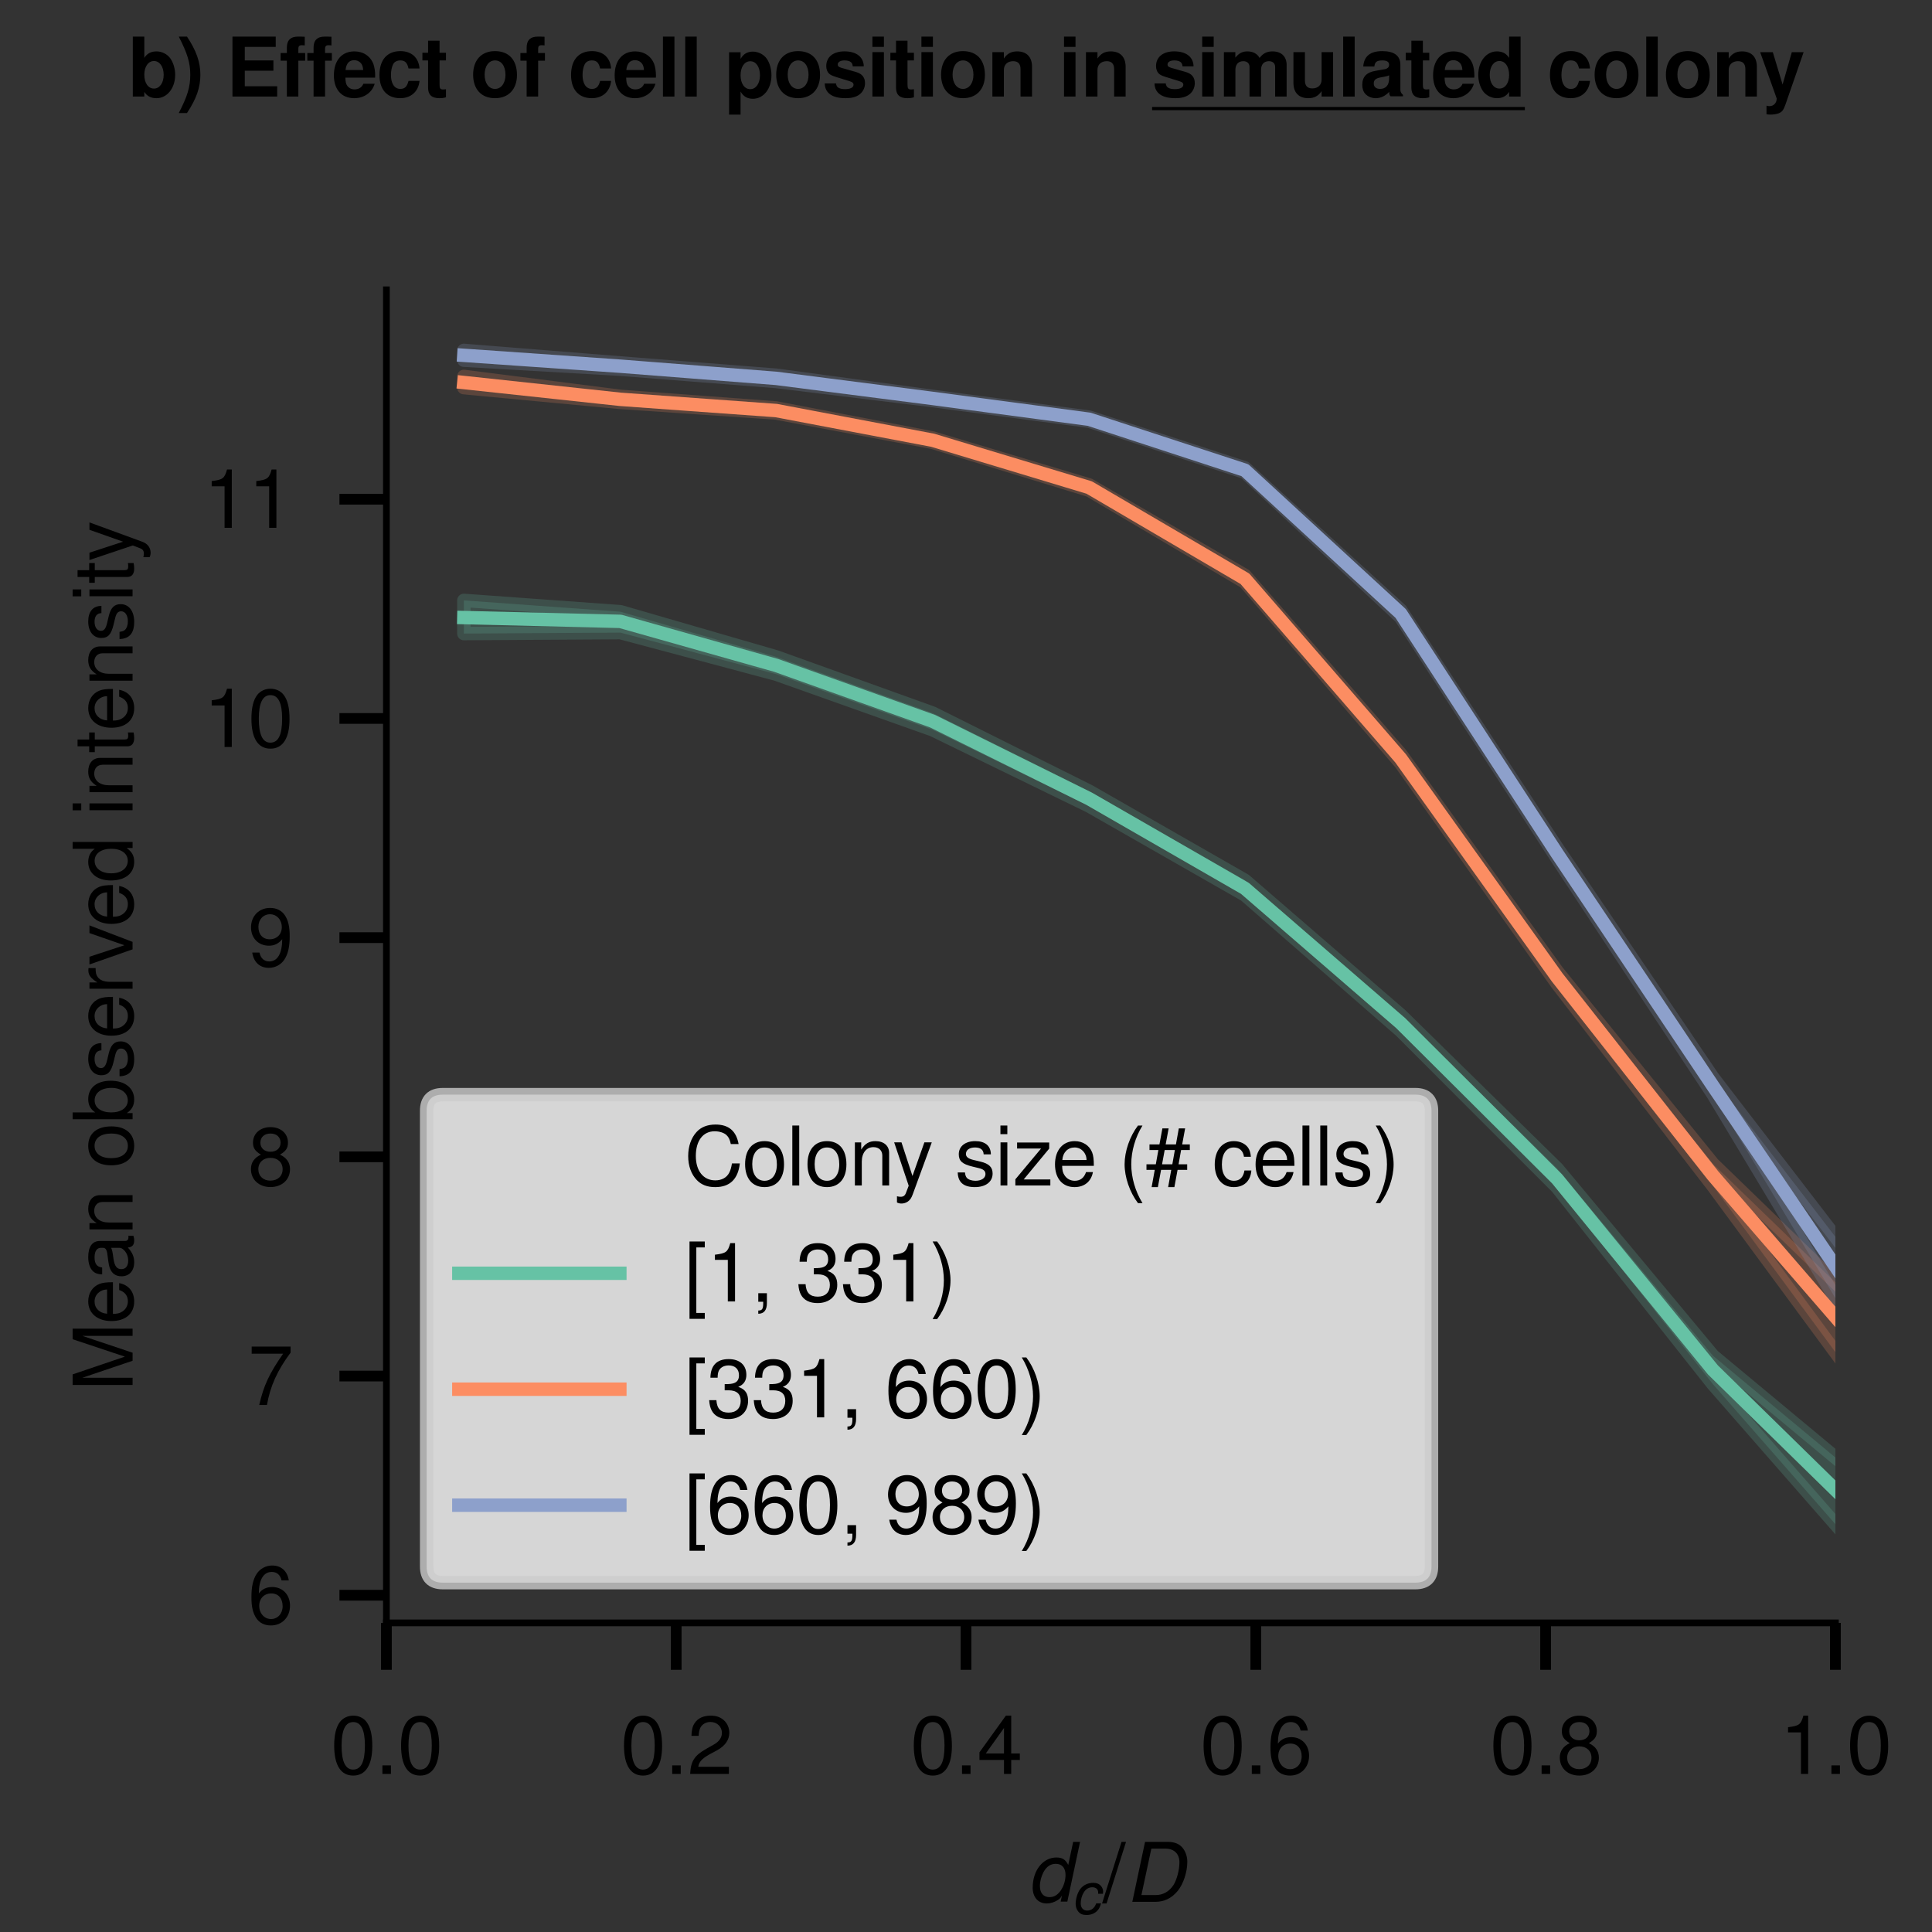 <?xml version="1.0" encoding="utf-8" standalone="no"?>
<!DOCTYPE svg PUBLIC "-//W3C//DTD SVG 1.1//EN"
  "http://www.w3.org/Graphics/SVG/1.1/DTD/svg11.dtd">
<svg xmlns:xlink="http://www.w3.org/1999/xlink" width="144pt" height="144pt" viewBox="0 0 144 144" xmlns="http://www.w3.org/2000/svg" version="1.1">
 <rect x="0" y="0" width="144" height="144" fill="#333333" stroke="none"/>
 <defs>
  <style type="text/css">*{stroke-linejoin: round; stroke-linecap: butt}</style>
 </defs>
 <g id="figure_1">
  <g id="patch_1">
   <path d="M 0 144 
L 144 144 
L 144 0 
L 0 0 
L 0 144 
z
" style="fill: none"/>
  </g>
  <g id="axes_1">
   <g id="patch_2">
    <path d="M 28.8 120.96 
L 136.8 120.96 
L 136.8 21.6 
L 28.8 21.6 
L 28.8 120.96 
z
" style="fill: none"/>
   </g>
   <g id="PolyCollection_1">
    <defs>
     <path id="m09f002fb37" d="M 34.574 -99.25 
L 34.574 -96.777 
L 46.242 -96.849 
L 57.852 -93.75 
L 69.516 -89.603 
L 81.18 -83.922 
L 92.79 -77.291 
L 104.4 -67.17 
L 116.064 -55.499 
L 127.674 -40.829 
L 139.284 -27.556 
L 139.284 -33.302 
L 139.284 -33.302 
L 127.674 -42.953 
L 116.064 -56.901 
L 104.4 -68.348 
L 92.79 -78.383 
L 81.18 -85.027 
L 69.516 -90.851 
L 57.852 -95.043 
L 46.242 -98.407 
L 34.574 -99.25 
z
" style="stroke: #66c2a5; stroke-opacity: 0.2"/>
    </defs>
    <g clip-path="url(#p2322bb1994)">
     <use xlink:href="#m09f002fb37" x="0" y="144" style="fill: #66c2a5; fill-opacity: 0.2; stroke: #66c2a5; stroke-opacity: 0.2"/>
    </g>
   </g>
   <g id="PolyCollection_2">
    <defs>
     <path id="m2c01f4ecf5" d="M 34.574 -115.946 
L 34.574 -115.107 
L 46.242 -114.006 
L 57.852 -113.215 
L 69.516 -111.028 
L 81.18 -107.46 
L 92.79 -100.609 
L 104.4 -87.113 
L 116.064 -70.669 
L 127.674 -55.606 
L 139.284 -39.845 
L 139.284 -46.012 
L 139.284 -46.012 
L 127.674 -57.253 
L 116.064 -71.598 
L 104.4 -87.796 
L 92.79 -101.114 
L 81.18 -107.857 
L 69.516 -111.355 
L 57.852 -113.594 
L 46.242 -114.459 
L 34.574 -115.946 
z
" style="stroke: #fc8d62; stroke-opacity: 0.2"/>
    </defs>
    <g clip-path="url(#p2322bb1994)">
     <use xlink:href="#m2c01f4ecf5" x="0" y="144" style="fill: #fc8d62; fill-opacity: 0.2; stroke: #fc8d62; stroke-opacity: 0.2"/>
    </g>
   </g>
   <g id="PolyCollection_3">
    <defs>
     <path id="mb27e54602a" d="M 34.574 -117.884 
L 34.574 -117.153 
L 46.242 -116.479 
L 57.852 -115.566 
L 69.516 -114.143 
L 81.18 -112.604 
L 92.79 -108.794 
L 104.4 -97.989 
L 116.064 -80.01 
L 127.674 -62.447 
L 139.284 -43.104 
L 139.284 -48.581 
L 139.284 -48.581 
L 127.674 -63.681 
L 116.064 -80.795 
L 104.4 -98.532 
L 92.79 -109.126 
L 81.18 -112.91 
L 69.516 -114.456 
L 57.852 -116.036 
L 46.242 -116.949 
L 34.574 -117.884 
z
" style="stroke: #8da0cb; stroke-opacity: 0.2"/>
    </defs>
    <g clip-path="url(#p2322bb1994)">
     <use xlink:href="#mb27e54602a" x="0" y="144" style="fill: #8da0cb; fill-opacity: 0.2; stroke: #8da0cb; stroke-opacity: 0.2"/>
    </g>
   </g>
   <g id="matplotlib.axis_1">
    <g id="xtick_1">
     <g id="line2d_1">
      <defs>
       <path id="m8f980eb44e" d="M 0 0 
L 0 3.5 
" style="stroke: #000000; stroke-width: 0.8"/>
      </defs>
      <g>
       <use xlink:href="#m8f980eb44e" x="28.8" y="120.96" style="stroke: #000000; stroke-width: 0.8"/>
      </g>
     </g>
     <g id="text_1">
      <!-- $\mathdefault{0.0}$ -->
      <g transform="translate(24.646 132.219) scale(0.06 -0.06)">
       <defs>
        <path id="NimbusSanL-Regu-30" d="M 1760 4544 
C 1338 4544 954 4360 717 4046 
C 422 3651 275 3044 275 2208 
C 275 683 787 -128 1760 -128 
C 2720 -128 3245 683 3245 2170 
C 3245 3050 3104 3638 2803 4046 
C 2566 4366 2189 4544 1760 4544 
z
M 1760 4044 
C 2368 4044 2669 3432 2669 2221 
C 2669 939 2374 340 1747 340 
C 1152 340 851 965 851 2202 
C 851 3438 1152 4044 1760 4044 
z
" transform="scale(0.016)"/>
        <path id="NimbusSanL-Regu-2e" d="M 1222 667 
L 557 667 
L 557 0 
L 1222 0 
L 1222 667 
z
" transform="scale(0.016)"/>
       </defs>
       <use xlink:href="#NimbusSanL-Regu-30" transform="scale(0.996)"/>
       <use xlink:href="#NimbusSanL-Regu-2e" transform="translate(55.392 0) scale(0.996)"/>
       <use xlink:href="#NimbusSanL-Regu-30" transform="translate(83.087 0) scale(0.996)"/>
      </g>
     </g>
    </g>
    <g id="xtick_2">
     <g id="line2d_2">
      <g>
       <use xlink:href="#m8f980eb44e" x="50.4" y="120.96" style="stroke: #000000; stroke-width: 0.8"/>
      </g>
     </g>
     <g id="text_2">
      <!-- $\mathdefault{0.2}$ -->
      <g transform="translate(46.246 132.219) scale(0.06 -0.06)">
       <defs>
        <path id="NimbusSanL-Regu-32" d="M 3238 558 
L 851 558 
C 909 930 1114 1167 1670 1494 
L 2310 1840 
C 2944 2186 3270 2653 3270 3211 
C 3270 3589 3117 3942 2848 4185 
C 2579 4429 2246 4544 1818 4544 
C 1242 4544 813 4339 563 3955 
C 403 3711 333 3429 320 2967 
L 883 2967 
C 902 3275 941 3461 1018 3608 
C 1165 3884 1459 4051 1798 4051 
C 2310 4051 2694 3685 2694 3198 
C 2694 2839 2483 2531 2080 2301 
L 1491 1968 
C 544 1430 269 1000 218 0 
L 3238 0 
L 3238 558 
z
" transform="scale(0.016)"/>
       </defs>
       <use xlink:href="#NimbusSanL-Regu-30" transform="scale(0.996)"/>
       <use xlink:href="#NimbusSanL-Regu-2e" transform="translate(55.392 0) scale(0.996)"/>
       <use xlink:href="#NimbusSanL-Regu-32" transform="translate(83.087 0) scale(0.996)"/>
      </g>
     </g>
    </g>
    <g id="xtick_3">
     <g id="line2d_3">
      <g>
       <use xlink:href="#m8f980eb44e" x="72" y="120.96" style="stroke: #000000; stroke-width: 0.8"/>
      </g>
     </g>
     <g id="text_3">
      <!-- $\mathdefault{0.4}$ -->
      <g transform="translate(67.846 132.219) scale(0.06 -0.06)">
       <defs>
        <path id="NimbusSanL-Regu-34" d="M 2093 1088 
L 2093 0 
L 2656 0 
L 2656 1088 
L 3328 1088 
L 3328 1594 
L 2656 1594 
L 2656 4545 
L 2240 4545 
L 179 1684 
L 179 1088 
L 2093 1088 
z
M 2093 1594 
L 672 1594 
L 2093 3583 
L 2093 1594 
z
" transform="scale(0.016)"/>
       </defs>
       <use xlink:href="#NimbusSanL-Regu-30" transform="scale(0.996)"/>
       <use xlink:href="#NimbusSanL-Regu-2e" transform="translate(55.392 0) scale(0.996)"/>
       <use xlink:href="#NimbusSanL-Regu-34" transform="translate(83.087 0) scale(0.996)"/>
      </g>
     </g>
    </g>
    <g id="xtick_4">
     <g id="line2d_4">
      <g>
       <use xlink:href="#m8f980eb44e" x="93.6" y="120.96" style="stroke: #000000; stroke-width: 0.8"/>
      </g>
     </g>
     <g id="text_4">
      <!-- $\mathdefault{0.6}$ -->
      <g transform="translate(89.446 132.219) scale(0.06 -0.06)">
       <defs>
        <path id="NimbusSanL-Regu-36" d="M 3187 3382 
C 3078 4111 2592 4544 1901 4544 
C 1402 4544 954 4302 685 3900 
C 403 3460 275 2904 275 2081 
C 275 1321 390 836 659 434 
C 902 69 1299 -128 1798 -128 
C 2662 -128 3283 518 3283 1415 
C 3283 2268 2707 2868 1894 2868 
C 1446 2868 1094 2695 851 2362 
C 858 3444 1216 4044 1862 4044 
C 2259 4044 2534 3803 2624 3382 
L 3187 3382 
z
M 1824 2368 
C 2368 2368 2707 1986 2707 1370 
C 2707 793 2323 372 1805 372 
C 1280 372 883 813 883 1402 
C 883 1973 1267 2368 1824 2368 
z
" transform="scale(0.016)"/>
       </defs>
       <use xlink:href="#NimbusSanL-Regu-30" transform="scale(0.996)"/>
       <use xlink:href="#NimbusSanL-Regu-2e" transform="translate(55.392 0) scale(0.996)"/>
       <use xlink:href="#NimbusSanL-Regu-36" transform="translate(83.087 0) scale(0.996)"/>
      </g>
     </g>
    </g>
    <g id="xtick_5">
     <g id="line2d_5">
      <g>
       <use xlink:href="#m8f980eb44e" x="115.2" y="120.96" style="stroke: #000000; stroke-width: 0.8"/>
      </g>
     </g>
     <g id="text_5">
      <!-- $\mathdefault{0.8}$ -->
      <g transform="translate(111.046 132.219) scale(0.06 -0.06)">
       <defs>
        <path id="NimbusSanL-Regu-38" d="M 2502 2399 
C 2970 2680 3123 2910 3123 3338 
C 3123 4046 2566 4544 1760 4544 
C 960 4544 397 4046 397 3338 
C 397 2917 550 2687 1011 2399 
C 493 2150 237 1774 237 1276 
C 237 446 864 -128 1760 -128 
C 2656 -128 3283 447 3283 1270 
C 3283 1774 3027 2150 2502 2399 
z
M 1760 4044 
C 2240 4044 2547 3764 2547 3325 
C 2547 2904 2234 2624 1760 2624 
C 1286 2624 973 2904 973 3331 
C 973 3764 1286 4044 1760 4044 
z
M 1760 2149 
C 2323 2149 2707 1792 2707 1263 
C 2707 729 2323 372 1747 372 
C 1197 372 813 735 813 1263 
C 813 1792 1197 2149 1760 2149 
z
" transform="scale(0.016)"/>
       </defs>
       <use xlink:href="#NimbusSanL-Regu-30" transform="scale(0.996)"/>
       <use xlink:href="#NimbusSanL-Regu-2e" transform="translate(55.392 0) scale(0.996)"/>
       <use xlink:href="#NimbusSanL-Regu-38" transform="translate(83.087 0) scale(0.996)"/>
      </g>
     </g>
    </g>
    <g id="xtick_6">
     <g id="line2d_6">
      <g>
       <use xlink:href="#m8f980eb44e" x="136.8" y="120.96" style="stroke: #000000; stroke-width: 0.8"/>
      </g>
     </g>
     <g id="text_6">
      <!-- $\mathdefault{1.0}$ -->
      <g transform="translate(132.646 132.219) scale(0.06 -0.06)">
       <defs>
        <path id="NimbusSanL-Regu-31" d="M 1658 3238 
L 1658 0 
L 2221 0 
L 2221 4545 
L 1850 4545 
C 1651 3847 1523 3751 653 3642 
L 653 3238 
L 1658 3238 
z
" transform="scale(0.016)"/>
       </defs>
       <use xlink:href="#NimbusSanL-Regu-31" transform="scale(0.996)"/>
       <use xlink:href="#NimbusSanL-Regu-2e" transform="translate(55.392 0) scale(0.996)"/>
       <use xlink:href="#NimbusSanL-Regu-30" transform="translate(83.087 0) scale(0.996)"/>
      </g>
     </g>
    </g>
    <g id="text_7">
     <!-- $d_c$/$D$ -->
     <g transform="translate(76.524 141.751) scale(0.06 -0.06)">
      <defs>
       <path id="NimbusSanL-ReguItal-64" d="M 4160 4672 
L 3622 4672 
L 3238 2873 
C 3034 3289 2778 3456 2323 3456 
C 1261 3456 467 2448 467 1102 
C 467 356 896 -128 1562 -128 
C 1837 -128 2131 -39 2387 115 
C 2579 230 2662 326 2752 505 
L 2650 19 
L 3168 19 
L 4160 4672 
z
M 2272 2962 
C 2746 2962 3027 2643 3027 2102 
C 3027 1727 2925 1339 2733 1008 
C 2483 581 2170 365 1779 365 
C 1306 365 1030 684 1030 1231 
C 1030 1587 1139 1994 1312 2319 
C 1555 2758 1862 2962 2272 2962 
z
" transform="scale(0.016)"/>
       <path id="NimbusSanL-ReguItal-63" d="M 3526 2236 
L 3533 2332 
C 3539 2427 3546 2498 3546 2517 
C 3546 2728 3430 2983 3264 3155 
C 3066 3359 2803 3456 2438 3456 
C 1862 3456 1344 3213 1005 2774 
C 704 2385 486 1689 486 1102 
C 486 803 589 490 768 267 
C 986 -8 1274 -128 1683 -128 
C 2208 -128 2650 56 2944 402 
C 3110 593 3213 810 3315 1167 
L 2778 1167 
C 2586 645 2234 365 1773 365 
C 1331 365 1050 677 1050 1173 
C 1050 1581 1184 2065 1395 2395 
C 1632 2771 1952 2962 2342 2962 
C 2746 2962 2995 2740 2995 2376 
C 2995 2338 2995 2294 2989 2236 
L 3526 2236 
z
" transform="scale(0.016)"/>
       <path id="NimbusSanL-Regu-2f" d="M 1466 4672 
L -51 -128 
L 301 -128 
L 1818 4672 
L 1466 4672 
z
" transform="scale(0.016)"/>
       <path id="NimbusSanL-ReguItal-44" d="M 570 0 
L 2374 0 
C 3066 0 3648 289 4115 859 
C 4550 1390 4858 2326 4858 3128 
C 4858 3595 4666 4069 4365 4338 
C 4122 4556 3782 4672 3366 4672 
L 1562 4672 
L 570 0 
z
M 1280 526 
L 2054 4146 
L 3149 4146 
C 3834 4146 4243 3742 4243 3076 
C 4243 2487 4038 1717 3782 1314 
C 3450 801 2963 526 2381 526 
L 1280 526 
z
" transform="scale(0.016)"/>
      </defs>
      <use xlink:href="#NimbusSanL-ReguItal-64" transform="scale(0.996)"/>
      <use xlink:href="#NimbusSanL-ReguItal-63" transform="translate(55.392 -14.944) scale(0.697)"/>
      <use xlink:href="#NimbusSanL-Regu-2f" transform="translate(94.419 0) scale(0.996)"/>
      <use xlink:href="#NimbusSanL-ReguItal-44" transform="translate(122.115 0) scale(0.996)"/>
     </g>
    </g>
   </g>
   <g id="matplotlib.axis_2">
    <g id="ytick_1">
     <g id="line2d_7">
      <defs>
       <path id="m375b0ad417" d="M 0 0 
L -3.5 0 
" style="stroke: #000000; stroke-width: 0.8"/>
      </defs>
      <g>
       <use xlink:href="#m375b0ad417" x="28.8" y="118.9" style="stroke: #000000; stroke-width: 0.8"/>
      </g>
     </g>
     <g id="text_8">
      <!-- $\mathdefault{6}$ -->
      <g transform="translate(18.477 121.029) scale(0.06 -0.06)">
       <use xlink:href="#NimbusSanL-Regu-36" transform="scale(0.996)"/>
      </g>
     </g>
    </g>
    <g id="ytick_2">
     <g id="line2d_8">
      <g>
       <use xlink:href="#m375b0ad417" x="28.8" y="102.562" style="stroke: #000000; stroke-width: 0.8"/>
      </g>
     </g>
     <g id="text_9">
      <!-- $\mathdefault{7}$ -->
      <g transform="translate(18.477 104.691) scale(0.06 -0.06)">
       <defs>
        <path id="NimbusSanL-Regu-37" d="M 3328 4525 
L 294 4525 
L 294 3968 
L 2746 3968 
C 1664 2418 1222 1466 883 -32 
L 1485 -32 
C 1734 1427 2304 2681 3328 4051 
L 3328 4525 
z
" transform="scale(0.016)"/>
       </defs>
       <use xlink:href="#NimbusSanL-Regu-37" transform="scale(0.996)"/>
      </g>
     </g>
    </g>
    <g id="ytick_3">
     <g id="line2d_9">
      <g>
       <use xlink:href="#m375b0ad417" x="28.8" y="86.224" style="stroke: #000000; stroke-width: 0.8"/>
      </g>
     </g>
     <g id="text_10">
      <!-- $\mathdefault{8}$ -->
      <g transform="translate(18.477 88.354) scale(0.06 -0.06)">
       <use xlink:href="#NimbusSanL-Regu-38" transform="scale(0.996)"/>
      </g>
     </g>
    </g>
    <g id="ytick_4">
     <g id="line2d_10">
      <g>
       <use xlink:href="#m375b0ad417" x="28.8" y="69.886" style="stroke: #000000; stroke-width: 0.8"/>
      </g>
     </g>
     <g id="text_11">
      <!-- $\mathdefault{9}$ -->
      <g transform="translate(18.477 72.016) scale(0.06 -0.06)">
       <defs>
        <path id="NimbusSanL-Regu-39" d="M 339 1064 
C 448 316 934 -128 1626 -128 
C 2125 -128 2579 114 2842 516 
C 3130 956 3258 1512 3258 2335 
C 3258 3095 3142 3580 2874 3982 
C 2624 4347 2227 4544 1728 4544 
C 864 4544 243 3909 243 3027 
C 243 2190 819 1600 1638 1600 
C 2067 1600 2381 1754 2675 2106 
C 2669 991 2310 372 1664 372 
C 1267 372 992 624 902 1064 
L 339 1064 
z
M 1722 4051 
C 2246 4051 2643 3622 2643 3041 
C 2643 2491 2253 2100 1702 2100 
C 1158 2100 819 2472 819 3072 
C 819 3640 1203 4051 1722 4051 
z
" transform="scale(0.016)"/>
       </defs>
       <use xlink:href="#NimbusSanL-Regu-39" transform="scale(0.996)"/>
      </g>
     </g>
    </g>
    <g id="ytick_5">
     <g id="line2d_11">
      <g>
       <use xlink:href="#m375b0ad417" x="28.8" y="53.548" style="stroke: #000000; stroke-width: 0.8"/>
      </g>
     </g>
     <g id="text_12">
      <!-- $\mathdefault{10}$ -->
      <g transform="translate(15.153 55.678) scale(0.06 -0.06)">
       <use xlink:href="#NimbusSanL-Regu-31" transform="scale(0.996)"/>
       <use xlink:href="#NimbusSanL-Regu-30" transform="translate(55.392 0) scale(0.996)"/>
      </g>
     </g>
    </g>
    <g id="ytick_6">
     <g id="line2d_12">
      <g>
       <use xlink:href="#m375b0ad417" x="28.8" y="37.21" style="stroke: #000000; stroke-width: 0.8"/>
      </g>
     </g>
     <g id="text_13">
      <!-- $\mathdefault{11}$ -->
      <g transform="translate(15.153 39.34) scale(0.06 -0.06)">
       <use xlink:href="#NimbusSanL-Regu-31" transform="scale(0.996)"/>
       <use xlink:href="#NimbusSanL-Regu-31" transform="translate(55.392 0) scale(0.996)"/>
      </g>
     </g>
    </g>
    <g id="text_14">
     <!-- Mean observed intensity -->
     <g transform="translate(9.88 103.687) rotate(-90) scale(0.06 -0.06)">
      <defs>
       <path id="NimbusSanL-Regu-4d" d="M 2995 -2 
L 4307 3915 
L 4307 -2 
L 4870 -2 
L 4870 4672 
L 4045 4672 
L 2688 601 
L 1306 4672 
L 480 4672 
L 480 -2 
L 1043 -2 
L 1043 3915 
L 2368 -2 
L 2995 -2 
z
" transform="scale(0.016)"/>
       <path id="NimbusSanL-Regu-65" d="M 3283 1529 
C 3283 2034 3245 2338 3149 2584 
C 2931 3127 2419 3456 1792 3456 
C 858 3456 256 2742 256 1645 
C 256 547 838 -128 1779 -128 
C 2547 -128 3078 310 3213 1044 
L 2675 1044 
C 2528 598 2227 365 1798 365 
C 1459 365 1171 520 992 805 
C 864 998 819 1193 813 1529 
L 3283 1529 
z
M 826 1984 
C 870 2577 1248 2962 1786 2962 
C 2310 2962 2714 2530 2714 1984 
C 2714 1984 2714 1984 2707 1984 
L 826 1984 
z
" transform="scale(0.016)"/>
       <path id="NimbusSanL-Regu-61" d="M 3424 333 
C 3366 320 3341 320 3309 320 
C 3123 320 3021 415 3021 581 
L 3021 2545 
C 3021 3137 2586 3456 1760 3456 
C 1274 3456 870 3316 646 3066 
C 493 2893 429 2702 416 2370 
L 954 2370 
C 998 2777 1242 2962 1741 2962 
C 2221 2962 2490 2783 2490 2465 
L 2490 2325 
C 2490 2101 2355 2006 1933 1955 
C 1178 1860 1062 1834 858 1751 
C 467 1592 269 1292 269 859 
C 269 254 691 -128 1370 -128 
C 1792 -128 2131 19 2509 365 
C 2547 25 2714 -128 3059 -128 
C 3168 -128 3251 -116 3424 -70 
L 3424 333 
z
M 2490 1072 
C 2490 893 2438 785 2278 639 
C 2061 441 1798 340 1485 340 
C 1069 340 826 537 826 874 
C 826 1225 1062 1403 1632 1486 
C 2195 1562 2310 1588 2490 1670 
L 2490 1072 
z
" transform="scale(0.016)"/>
       <path id="NimbusSanL-Regu-6e" d="M 448 3359 
L 448 0 
L 986 0 
L 986 1853 
C 986 2539 1344 2988 1894 2988 
C 2317 2988 2586 2731 2586 2327 
L 2586 0 
L 3117 0 
L 3117 2539 
C 3117 3097 2701 3456 2054 3456 
C 1555 3456 1235 3263 941 2796 
L 941 3359 
L 448 3359 
z
" transform="scale(0.016)"/>
       <path id="NimbusSanL-Regu-6f" d="M 1741 3456 
C 800 3456 230 2786 230 1663 
C 230 541 794 -128 1747 -128 
C 2688 -128 3264 541 3264 1638 
C 3264 2792 2707 3456 1741 3456 
z
M 1747 2962 
C 2349 2962 2707 2472 2707 1645 
C 2707 861 2336 365 1747 365 
C 1152 365 787 855 787 1663 
C 787 2466 1152 2962 1747 2962 
z
" transform="scale(0.016)"/>
       <path id="NimbusSanL-Regu-62" d="M 346 4672 
L 346 -2 
L 826 -2 
L 826 448 
C 1082 57 1421 -128 1888 -128 
C 2771 -128 3347 592 3347 1702 
C 3347 2786 2797 3456 1914 3456 
C 1453 3456 1126 3282 877 2905 
L 877 4672 
L 346 4672 
z
M 1811 2956 
C 2406 2956 2790 2440 2790 1645 
C 2790 887 2394 372 1811 372 
C 1248 372 877 881 877 1664 
C 877 2447 1248 2956 1811 2956 
z
" transform="scale(0.016)"/>
       <path id="NimbusSanL-Regu-73" d="M 2803 2427 
C 2797 3085 2362 3456 1587 3456 
C 806 3456 301 3054 301 2436 
C 301 1913 570 1665 1363 1474 
L 1862 1353 
C 2234 1263 2381 1130 2381 888 
C 2381 576 2067 365 1600 365 
C 1312 365 1069 448 934 588 
C 851 684 813 779 781 1014 
L 218 1014 
C 243 241 678 -128 1555 -128 
C 2400 -128 2938 285 2938 929 
C 2938 1426 2656 1701 1990 1860 
L 1478 1981 
C 1043 2082 858 2223 858 2458 
C 858 2764 1133 2962 1568 2962 
C 1997 2962 2227 2777 2240 2427 
L 2803 2427 
z
" transform="scale(0.016)"/>
       <path id="NimbusSanL-Regu-72" d="M 442 3359 
L 442 0 
L 979 0 
L 979 1741 
C 979 2221 1101 2535 1357 2720 
C 1523 2842 1683 2880 2054 2880 
L 2054 3432 
C 1965 3444 1920 3444 1850 3444 
C 1504 3444 1242 3240 934 2746 
L 934 3359 
L 442 3359 
z
" transform="scale(0.016)"/>
       <path id="NimbusSanL-Regu-76" d="M 1824 0 
L 3110 3360 
L 2509 3360 
L 1562 635 
L 666 3360 
L 64 3360 
L 1242 0 
L 1824 0 
z
" transform="scale(0.016)"/>
       <path id="NimbusSanL-Regu-64" d="M 3168 4672 
L 2637 4672 
L 2637 2937 
C 2413 3276 2054 3456 1606 3456 
C 736 3456 166 2761 166 1695 
C 166 566 723 -128 1626 -128 
C 2086 -128 2406 45 2694 461 
L 2694 -2 
L 3168 -2 
L 3168 4672 
z
M 1696 2956 
C 2272 2956 2637 2447 2637 1651 
C 2637 881 2266 372 1702 372 
C 1114 372 723 887 723 1664 
C 723 2440 1114 2956 1696 2956 
z
" transform="scale(0.016)"/>
       <path id="NimbusSanL-Regu-69" d="M 960 3359 
L 429 3359 
L 429 0 
L 960 0 
L 960 3359 
z
M 960 4672 
L 422 4672 
L 422 3999 
L 960 3999 
L 960 4672 
z
" transform="scale(0.016)"/>
       <path id="NimbusSanL-Regu-74" d="M 1626 3380 
L 1075 3380 
L 1075 4288 
L 544 4288 
L 544 3380 
L 90 3380 
L 90 2944 
L 544 2944 
L 544 404 
C 544 64 774 -128 1190 -128 
C 1318 -128 1446 -116 1626 -83 
L 1626 366 
C 1555 346 1472 340 1370 340 
C 1139 340 1075 404 1075 641 
L 1075 2944 
L 1626 2944 
L 1626 3380 
z
" transform="scale(0.016)"/>
       <path id="NimbusSanL-Regu-79" d="M 2483 3360 
L 1555 738 
L 698 3360 
L 128 3360 
L 1261 -21 
L 1056 -554 
C 973 -792 851 -882 627 -882 
C 550 -882 461 -869 346 -843 
L 346 -1325 
C 454 -1382 563 -1408 704 -1408 
C 877 -1408 1062 -1350 1203 -1247 
C 1370 -1125 1466 -983 1568 -713 
L 3059 3360 
L 2483 3360 
z
" transform="scale(0.016)"/>
      </defs>
      <use xlink:href="#NimbusSanL-Regu-4d" transform="scale(0.996)"/>
      <use xlink:href="#NimbusSanL-Regu-65" transform="translate(82.988 0) scale(0.996)"/>
      <use xlink:href="#NimbusSanL-Regu-61" transform="translate(138.38 0) scale(0.996)"/>
      <use xlink:href="#NimbusSanL-Regu-6e" transform="translate(193.772 0) scale(0.996)"/>
      <use xlink:href="#NimbusSanL-Regu-6f" transform="translate(276.859 0) scale(0.996)"/>
      <use xlink:href="#NimbusSanL-Regu-62" transform="translate(332.25 0) scale(0.996)"/>
      <use xlink:href="#NimbusSanL-Regu-73" transform="translate(387.642 0) scale(0.996)"/>
      <use xlink:href="#NimbusSanL-Regu-65" transform="translate(437.455 0) scale(0.996)"/>
      <use xlink:href="#NimbusSanL-Regu-72" transform="translate(492.847 0) scale(0.996)"/>
      <use xlink:href="#NimbusSanL-Regu-76" transform="translate(529.01 0) scale(0.996)"/>
      <use xlink:href="#NimbusSanL-Regu-65" transform="translate(576.333 0) scale(0.996)"/>
      <use xlink:href="#NimbusSanL-Regu-64" transform="translate(631.724 0) scale(0.996)"/>
      <use xlink:href="#NimbusSanL-Regu-69" transform="translate(714.811 0) scale(0.996)"/>
      <use xlink:href="#NimbusSanL-Regu-6e" transform="translate(736.928 0) scale(0.996)"/>
      <use xlink:href="#NimbusSanL-Regu-74" transform="translate(792.32 0) scale(0.996)"/>
      <use xlink:href="#NimbusSanL-Regu-65" transform="translate(820.015 0) scale(0.996)"/>
      <use xlink:href="#NimbusSanL-Regu-6e" transform="translate(875.407 0) scale(0.996)"/>
      <use xlink:href="#NimbusSanL-Regu-73" transform="translate(930.798 0) scale(0.996)"/>
      <use xlink:href="#NimbusSanL-Regu-69" transform="translate(980.611 0) scale(0.996)"/>
      <use xlink:href="#NimbusSanL-Regu-74" transform="translate(1002.728 0) scale(0.996)"/>
      <use xlink:href="#NimbusSanL-Regu-79" transform="translate(1030.423 0) scale(0.996)"/>
     </g>
    </g>
   </g>
   <g id="line2d_13">
    <path d="M 34.574 46.03 
L 46.242 46.314 
L 57.852 49.594 
L 69.516 53.756 
L 81.18 59.535 
L 92.79 66.215 
L 104.4 76.258 
L 116.064 87.876 
L 127.674 102.108 
L 139.284 113.475 
" clip-path="url(#p2322bb1994)" style="fill: none; stroke: #66c2a5; stroke-linecap: square"/>
   </g>
   <g id="line2d_14">
    <path d="M 34.574 28.511 
L 46.242 29.764 
L 57.852 30.601 
L 69.516 32.813 
L 81.18 36.336 
L 92.79 43.139 
L 104.4 56.532 
L 116.064 72.85 
L 127.674 87.611 
L 139.284 101.023 
" clip-path="url(#p2322bb1994)" style="fill: none; stroke: #fc8d62; stroke-linecap: square"/>
   </g>
   <g id="line2d_15">
    <path d="M 34.574 26.485 
L 46.242 27.295 
L 57.852 28.202 
L 69.516 29.697 
L 81.18 31.249 
L 92.79 35.048 
L 104.4 45.727 
L 116.064 63.625 
L 127.674 80.948 
L 139.284 98.052 
" clip-path="url(#p2322bb1994)" style="fill: none; stroke: #8da0cb; stroke-linecap: square"/>
   </g>
   <g id="line2d_16"/>
   <g id="line2d_17"/>
   <g id="line2d_18"/>
   <g id="line2d_19"/>
   <g id="line2d_20"/>
   <g id="line2d_21"/>
   <g id="patch_3">
    <path d="M 28.8 120.96 
L 28.8 21.6 
" style="fill: none; stroke: #000000; stroke-width: 0.5; stroke-linejoin: miter; stroke-linecap: square"/>
   </g>
   <g id="patch_4">
    <path d="M 28.8 120.96 
L 136.8 120.96 
" style="fill: none; stroke: #000000; stroke-width: 0.5; stroke-linejoin: miter; stroke-linecap: square"/>
   </g>
   <g id="legend_1">
    <g id="patch_5">
     <path d="M 33 117.96 
L 105.496 117.96 
Q 106.696 117.96 106.696 116.76 
L 106.696 82.789 
Q 106.696 81.589 105.496 81.589 
L 33 81.589 
Q 31.8 81.589 31.8 82.789 
L 31.8 116.76 
Q 31.8 117.96 33 117.96 
z
" style="fill: #ffffff; opacity: 0.8; stroke: #cccccc; stroke-linejoin: miter"/>
    </g>
    <g id="line2d_22">
     <path d="M 34.2 86.258 
L 40.2 86.258 
L 46.2 86.258 
" style="fill: none"/>
    </g>
    <g id="text_15">
     <!-- Colony size (\# cells) -->
     <g transform="translate(51 88.358) scale(0.06 -0.06)">
      <defs>
       <path id="NimbusSanL-Regu-43" d="M 4237 3229 
C 4051 4252 3462 4750 2438 4750 
C 1811 4750 1306 4552 960 4168 
C 538 3709 307 3045 307 2291 
C 307 1525 544 868 986 414 
C 1344 44 1805 -128 2413 -128 
C 3552 -128 4192 485 4333 1717 
L 3718 1717 
C 3667 1399 3603 1182 3507 997 
C 3315 614 2918 397 2419 397 
C 1491 397 902 1137 902 2298 
C 902 3491 1466 4224 2368 4224 
C 2746 4224 3098 4110 3290 3930 
C 3462 3771 3558 3573 3629 3229 
L 4237 3229 
z
" transform="scale(0.016)"/>
       <path id="NimbusSanL-Regu-6c" d="M 973 4672 
L 435 4672 
L 435 -2 
L 973 -2 
L 973 4672 
z
" transform="scale(0.016)"/>
       <path id="NimbusSanL-Regu-7a" d="M 2835 3348 
L 333 3348 
L 333 2880 
L 2202 2880 
L 198 481 
L 198 0 
L 2925 0 
L 2925 468 
L 845 468 
L 2835 2874 
L 2835 3348 
z
" transform="scale(0.016)"/>
       <path id="NimbusSanL-Regu-28" d="M 1510 4672 
C 870 3830 467 2660 467 1651 
C 467 636 870 -534 1510 -1376 
L 1862 -1376 
C 1299 -457 986 623 986 1651 
C 986 2673 1299 3759 1862 4672 
L 1510 4672 
z
" transform="scale(0.016)"/>
       <path id="NimbusSanL-Regu-23" d="M 3104 4448 
L 2611 4448 
L 2387 3200 
L 1587 3200 
L 1818 4448 
L 1331 4448 
L 1101 3200 
L 326 3200 
L 326 2764 
L 1018 2764 
L 819 1651 
L 90 1651 
L 90 1216 
L 736 1216 
L 493 -128 
L 979 -128 
L 1229 1216 
L 2022 1216 
L 1779 -128 
L 2266 -128 
L 2515 1216 
L 3264 1216 
L 3264 1651 
L 2592 1651 
L 2790 2764 
L 3469 2764 
L 3469 3200 
L 2874 3200 
L 3104 4448 
z
M 2304 2764 
L 2106 1651 
L 1306 1651 
L 1510 2764 
L 2304 2764 
z
" transform="scale(0.016)"/>
       <path id="NimbusSanL-Regu-63" d="M 3014 2236 
C 2989 2562 2918 2773 2790 2958 
C 2560 3271 2157 3456 1690 3456 
C 787 3456 198 2742 198 1632 
C 198 554 774 -128 1683 -128 
C 2483 -128 2989 350 3053 1167 
L 2515 1167 
C 2426 632 2150 365 1696 365 
C 1107 365 755 843 755 1632 
C 755 2466 1101 2962 1683 2962 
C 2131 2962 2413 2701 2477 2236 
L 3014 2236 
z
" transform="scale(0.016)"/>
       <path id="NimbusSanL-Regu-29" d="M 595 -1376 
C 1235 -534 1638 636 1638 1644 
C 1638 2660 1235 3830 595 4672 
L 243 4672 
C 806 3753 1120 2673 1120 1644 
C 1120 623 806 -464 243 -1376 
L 595 -1376 
z
" transform="scale(0.016)"/>
      </defs>
      <use xlink:href="#NimbusSanL-Regu-43" transform="scale(0.996)"/>
      <use xlink:href="#NimbusSanL-Regu-6f" transform="translate(71.93 0) scale(0.996)"/>
      <use xlink:href="#NimbusSanL-Regu-6c" transform="translate(127.322 0) scale(0.996)"/>
      <use xlink:href="#NimbusSanL-Regu-6f" transform="translate(149.438 0) scale(0.996)"/>
      <use xlink:href="#NimbusSanL-Regu-6e" transform="translate(204.83 0) scale(0.996)"/>
      <use xlink:href="#NimbusSanL-Regu-79" transform="translate(258.728 0) scale(0.996)"/>
      <use xlink:href="#NimbusSanL-Regu-73" transform="translate(336.237 0) scale(0.996)"/>
      <use xlink:href="#NimbusSanL-Regu-69" transform="translate(386.05 0) scale(0.996)"/>
      <use xlink:href="#NimbusSanL-Regu-7a" transform="translate(408.167 0) scale(0.996)"/>
      <use xlink:href="#NimbusSanL-Regu-65" transform="translate(456.487 0) scale(0.996)"/>
      <use xlink:href="#NimbusSanL-Regu-28" transform="translate(539.573 0) scale(0.996)"/>
      <use xlink:href="#NimbusSanL-Regu-23" transform="translate(572.749 0) scale(0.996)"/>
      <use xlink:href="#NimbusSanL-Regu-63" transform="translate(655.835 0) scale(0.996)"/>
      <use xlink:href="#NimbusSanL-Regu-65" transform="translate(705.649 0) scale(0.996)"/>
      <use xlink:href="#NimbusSanL-Regu-6c" transform="translate(761.04 0) scale(0.996)"/>
      <use xlink:href="#NimbusSanL-Regu-6c" transform="translate(783.157 0) scale(0.996)"/>
      <use xlink:href="#NimbusSanL-Regu-73" transform="translate(805.274 0) scale(0.996)"/>
      <use xlink:href="#NimbusSanL-Regu-29" transform="translate(855.087 0) scale(0.996)"/>
     </g>
    </g>
    <g id="line2d_23">
     <path d="M 34.2 94.901 
L 40.2 94.901 
L 46.2 94.901 
" style="fill: none; stroke: #66c2a5; stroke-linecap: square"/>
    </g>
    <g id="text_16">
     <!-- [1, 331) -->
     <g transform="translate(51 97.001) scale(0.06 -0.06)">
      <defs>
       <path id="NimbusSanL-Regu-5b" d="M 1600 4672 
L 410 4672 
L 410 -1357 
L 1600 -1357 
L 1600 -896 
L 941 -896 
L 941 4210 
L 1600 4210 
L 1600 4672 
z
" transform="scale(0.016)"/>
       <path id="NimbusSanL-Regu-2c" d="M 557 640 
L 557 -27 
L 941 -27 
L 941 -142 
C 941 -583 858 -710 557 -710 
L 557 -960 
C 1005 -960 1229 -674 1229 -126 
L 1229 640 
L 557 640 
z
" transform="scale(0.016)"/>
       <path id="NimbusSanL-Regu-33" d="M 1414 2112 
L 1485 2112 
L 1722 2112 
C 2342 2112 2662 1830 2662 1284 
C 2662 712 2310 372 1722 372 
C 1107 372 806 681 768 1345 
L 205 1345 
C 230 978 294 740 403 534 
C 634 97 1082 -128 1702 -128 
C 2637 -128 3238 431 3238 1293 
C 3238 1872 3014 2194 2470 2381 
C 2893 2546 3104 2862 3104 3311 
C 3104 4082 2586 4544 1722 4544 
C 806 4544 320 4050 301 3095 
L 864 3095 
C 870 3366 896 3517 966 3655 
C 1094 3900 1376 4051 1728 4051 
C 2227 4051 2528 3760 2528 3287 
C 2528 2971 2413 2781 2163 2681 
C 2010 2618 1811 2592 1414 2592 
L 1414 2112 
z
" transform="scale(0.016)"/>
      </defs>
      <use xlink:href="#NimbusSanL-Regu-5b" transform="scale(0.996)"/>
      <use xlink:href="#NimbusSanL-Regu-31" transform="translate(27.695 0) scale(0.996)"/>
      <use xlink:href="#NimbusSanL-Regu-2c" transform="translate(83.087 0) scale(0.996)"/>
      <use xlink:href="#NimbusSanL-Regu-33" transform="translate(138.477 0) scale(0.996)"/>
      <use xlink:href="#NimbusSanL-Regu-33" transform="translate(193.869 0) scale(0.996)"/>
      <use xlink:href="#NimbusSanL-Regu-31" transform="translate(249.261 0) scale(0.996)"/>
      <use xlink:href="#NimbusSanL-Regu-29" transform="translate(304.652 0) scale(0.996)"/>
     </g>
    </g>
    <g id="line2d_24">
     <path d="M 34.2 103.544 
L 40.2 103.544 
L 46.2 103.544 
" style="fill: none; stroke: #fc8d62; stroke-linecap: square"/>
    </g>
    <g id="text_17">
     <!-- [331, 660) -->
     <g transform="translate(51 105.644) scale(0.06 -0.06)">
      <use xlink:href="#NimbusSanL-Regu-5b" transform="scale(0.996)"/>
      <use xlink:href="#NimbusSanL-Regu-33" transform="translate(27.695 0) scale(0.996)"/>
      <use xlink:href="#NimbusSanL-Regu-33" transform="translate(83.087 0) scale(0.996)"/>
      <use xlink:href="#NimbusSanL-Regu-31" transform="translate(138.479 0) scale(0.996)"/>
      <use xlink:href="#NimbusSanL-Regu-2c" transform="translate(193.87 0) scale(0.996)"/>
      <use xlink:href="#NimbusSanL-Regu-36" transform="translate(249.261 0) scale(0.996)"/>
      <use xlink:href="#NimbusSanL-Regu-36" transform="translate(304.652 0) scale(0.996)"/>
      <use xlink:href="#NimbusSanL-Regu-30" transform="translate(360.044 0) scale(0.996)"/>
      <use xlink:href="#NimbusSanL-Regu-29" transform="translate(415.436 0) scale(0.996)"/>
     </g>
    </g>
    <g id="line2d_25">
     <path d="M 34.2 112.187 
L 40.2 112.187 
L 46.2 112.187 
" style="fill: none; stroke: #8da0cb; stroke-linecap: square"/>
    </g>
    <g id="text_18">
     <!-- [660, 989) -->
     <g transform="translate(51 114.287) scale(0.06 -0.06)">
      <use xlink:href="#NimbusSanL-Regu-5b" transform="scale(0.996)"/>
      <use xlink:href="#NimbusSanL-Regu-36" transform="translate(27.695 0) scale(0.996)"/>
      <use xlink:href="#NimbusSanL-Regu-36" transform="translate(83.087 0) scale(0.996)"/>
      <use xlink:href="#NimbusSanL-Regu-30" transform="translate(138.479 0) scale(0.996)"/>
      <use xlink:href="#NimbusSanL-Regu-2c" transform="translate(193.87 0) scale(0.996)"/>
      <use xlink:href="#NimbusSanL-Regu-39" transform="translate(249.261 0) scale(0.996)"/>
      <use xlink:href="#NimbusSanL-Regu-38" transform="translate(304.652 0) scale(0.996)"/>
      <use xlink:href="#NimbusSanL-Regu-39" transform="translate(360.044 0) scale(0.996)"/>
      <use xlink:href="#NimbusSanL-Regu-29" transform="translate(415.436 0) scale(0.996)"/>
     </g>
    </g>
   </g>
  </g>
  <g id="text_19">
   <!-- \textbf{b) Effect of cell position in \underline{simulated} colony} -->
   <g transform="translate(9.538 7.196) scale(0.06 -0.06)">
    <defs>
     <path id="NimbusSanL-Bold-62" d="M 378 4672 
L 378 -2 
L 1274 -2 
L 1274 363 
C 1491 29 1792 -128 2227 -128 
C 3053 -128 3680 656 3680 1695 
C 3680 2161 3539 2633 3309 2965 
C 3072 3303 2650 3520 2227 3520 
C 1798 3520 1491 3359 1274 3014 
L 1274 4672 
L 378 4672 
z
M 2029 2770 
C 2470 2770 2784 2325 2784 1690 
C 2784 1066 2470 622 2029 622 
C 1574 622 1274 1054 1274 1708 
C 1274 2331 1581 2770 2029 2770 
z
" transform="scale(0.016)"/>
     <path id="NimbusSanL-Bold-29" d="M 781 -1284 
C 1517 -175 1824 710 1824 1690 
C 1824 2678 1517 3562 781 4672 
L 141 4672 
C 819 3351 1037 2633 1037 1690 
C 1037 754 819 24 141 -1284 
L 781 -1284 
z
" transform="scale(0.016)"/>
     <path id="NimbusSanL-Bold-45" d="M 1466 2015 
L 3699 2015 
L 3699 2816 
L 1466 2816 
L 1466 3870 
L 3878 3870 
L 3878 4672 
L 506 4672 
L 506 0 
L 3994 0 
L 3994 801 
L 1466 801 
L 1466 2015 
z
" transform="scale(0.016)"/>
     <path id="NimbusSanL-Bold-66" d="M 2003 3392 
L 1472 3392 
L 1472 3731 
C 1472 3910 1549 3999 1715 3999 
C 1792 3999 1894 3999 1971 3986 
L 1971 4659 
C 1805 4672 1581 4672 1459 4672 
C 864 4672 576 4390 576 3808 
L 576 3392 
L 90 3392 
L 90 2796 
L 576 2796 
L 576 -1 
L 1472 -1 
L 1472 2796 
L 2003 2796 
L 2003 3392 
z
" transform="scale(0.016)"/>
     <path id="NimbusSanL-Bold-65" d="M 3354 1472 
C 3360 1548 3360 1580 3360 1624 
C 3360 1966 3309 2283 3226 2524 
C 2995 3145 2438 3520 1741 3520 
C 749 3520 141 2806 141 1651 
C 141 547 742 -128 1722 -128 
C 2496 -128 3123 315 3322 995 
L 2438 995 
C 2330 719 2080 558 1754 558 
C 1498 558 1293 667 1165 860 
C 1082 989 1050 1144 1037 1472 
L 3354 1472 
z
M 1050 2068 
C 1107 2579 1331 2834 1728 2834 
C 1952 2834 2157 2728 2285 2553 
C 2368 2429 2406 2298 2426 2068 
L 1050 2068 
z
" transform="scale(0.016)"/>
     <path id="NimbusSanL-Bold-63" d="M 3341 2188 
C 3277 3034 2714 3541 1850 3541 
C 819 3541 218 2861 218 1680 
C 218 538 813 -128 1837 -128 
C 2675 -128 3258 391 3341 1219 
L 2483 1219 
C 2368 769 2189 596 1843 596 
C 1389 596 1114 1006 1114 1680 
C 1114 2007 1178 2316 1286 2521 
C 1389 2714 1587 2816 1843 2816 
C 2208 2816 2381 2643 2483 2188 
L 3341 2188 
z
" transform="scale(0.016)"/>
     <path id="NimbusSanL-Bold-74" d="M 1926 3412 
L 1427 3412 
L 1427 4352 
L 531 4352 
L 531 3412 
L 90 3412 
L 90 2816 
L 531 2816 
L 531 687 
C 531 141 819 -128 1408 -128 
C 1606 -128 1766 -109 1926 -58 
L 1926 570 
C 1837 558 1786 551 1722 551 
C 1485 551 1427 622 1427 929 
L 1427 2816 
L 1926 2816 
L 1926 3412 
z
" transform="scale(0.016)"/>
     <path id="NimbusSanL-Bold-6f" d="M 1926 3541 
C 870 3541 224 2842 224 1706 
C 224 564 870 -128 1933 -128 
C 2982 -128 3642 570 3642 1680 
C 3642 2855 3008 3541 1926 3541 
z
M 1933 2816 
C 2426 2816 2746 2374 2746 1693 
C 2746 1045 2413 596 1933 596 
C 1446 596 1120 1045 1120 1706 
C 1120 2367 1446 2816 1933 2816 
z
" transform="scale(0.016)"/>
     <path id="NimbusSanL-Bold-6c" d="M 1325 4672 
L 429 4672 
L 429 -2 
L 1325 -2 
L 1325 4672 
z
" transform="scale(0.016)"/>
     <path id="NimbusSanL-Bold-70" d="M 1267 3452 
L 371 3452 
L 371 -1408 
L 1267 -1408 
L 1267 390 
C 1485 6 1792 -174 2227 -174 
C 3059 -174 3674 608 3674 1661 
C 3674 2148 3533 2636 3302 2957 
C 3072 3284 2643 3502 2227 3502 
C 1792 3502 1485 3317 1267 2933 
L 1267 3452 
z
M 2022 2752 
C 2477 2752 2778 2309 2778 1648 
C 2778 1019 2464 576 2022 576 
C 1574 576 1267 1012 1267 1661 
C 1267 2309 1574 2752 2022 2752 
z
" transform="scale(0.016)"/>
     <path id="NimbusSanL-Bold-73" d="M 3232 2352 
C 3219 3081 2656 3522 1728 3522 
C 851 3522 307 3082 307 2375 
C 307 2145 378 1947 499 1813 
C 621 1693 730 1635 1062 1527 
L 2131 1195 
C 2355 1125 2432 1055 2432 915 
C 2432 704 2182 577 1766 577 
C 1536 577 1350 622 1235 698 
C 1139 768 1101 838 1062 1023 
L 186 1023 
C 211 268 768 -128 1818 -128 
C 2298 -128 2662 -27 2918 177 
C 3174 381 3328 700 3328 1038 
C 3328 1485 3104 1771 2650 1905 
L 1517 2230 
C 1267 2307 1203 2358 1203 2498 
C 1203 2689 1408 2816 1722 2816 
C 2150 2816 2362 2664 2368 2352 
L 3232 2352 
z
" transform="scale(0.016)"/>
     <path id="NimbusSanL-Bold-69" d="M 1325 3462 
L 429 3462 
L 429 0 
L 1325 0 
L 1325 3462 
z
M 1325 4672 
L 429 4672 
L 429 3870 
L 1325 3870 
L 1325 4672 
z
" transform="scale(0.016)"/>
     <path id="NimbusSanL-Bold-6e" d="M 403 3462 
L 403 0 
L 1299 0 
L 1299 2077 
C 1299 2487 1587 2757 2022 2757 
C 2406 2757 2598 2545 2598 2135 
L 2598 0 
L 3494 0 
L 3494 2321 
C 3494 3084 3072 3520 2336 3520 
C 1869 3520 1555 3346 1299 2962 
L 1299 3462 
L 403 3462 
z
" transform="scale(0.016)"/>
     <path id="NimbusSanL-Bold-6d" d="M 384 3462 
L 384 0 
L 1280 0 
L 1280 2077 
C 1280 2500 1510 2757 1894 2757 
C 2195 2757 2381 2584 2381 2308 
L 2381 0 
L 3277 0 
L 3277 2077 
C 3277 2500 3507 2757 3891 2757 
C 4192 2757 4378 2584 4378 2308 
L 4378 0 
L 5274 0 
L 5274 2449 
C 5274 3122 4864 3520 4173 3520 
C 3738 3520 3430 3366 3162 3007 
C 2995 3334 2650 3520 2221 3520 
C 1824 3520 1568 3385 1274 3033 
L 1274 3462 
L 384 3462 
z
" transform="scale(0.016)"/>
     <path id="NimbusSanL-Bold-75" d="M 3462 0 
L 3462 3462 
L 2566 3462 
L 2566 1309 
C 2566 902 2278 634 1843 634 
C 1459 634 1267 839 1267 1252 
L 1267 3462 
L 371 3462 
L 371 1064 
C 371 305 794 -128 1530 -128 
C 1997 -128 2310 43 2566 423 
L 2566 0 
L 3462 0 
z
" transform="scale(0.016)"/>
     <path id="NimbusSanL-Bold-61" d="M 3354 128 
C 3194 275 3149 372 3149 551 
L 3149 2475 
C 3149 3182 2669 3541 1734 3541 
C 800 3541 314 3143 256 2342 
L 1120 2342 
C 1165 2701 1312 2816 1754 2816 
C 2099 2816 2272 2701 2272 2470 
C 2272 2355 2214 2252 2118 2201 
C 1997 2137 1997 2137 1555 2066 
L 1197 2001 
C 512 1886 179 1533 179 911 
C 179 616 262 372 422 199 
C 621 -7 922 -128 1229 -128 
C 1613 -128 1965 38 2278 365 
C 2278 186 2298 122 2381 19 
L 3354 19 
L 3354 128 
z
M 2272 1411 
C 2272 891 2016 596 1562 596 
C 1261 596 1075 756 1075 1013 
C 1075 1283 1216 1411 1587 1488 
L 1894 1546 
C 2131 1591 2170 1603 2272 1655 
L 2272 1411 
z
" transform="scale(0.016)"/>
     <path id="NimbusSanL-Bold-64" d="M 2592 -2 
L 3488 -2 
L 3488 4672 
L 2592 4672 
L 2592 3014 
C 2368 3359 2067 3520 1638 3520 
C 813 3520 186 2729 186 1690 
C 186 1224 326 751 557 420 
C 794 89 1216 -128 1638 -128 
C 2067 -128 2368 29 2592 363 
L 2592 -2 
z
M 1837 2770 
C 2291 2770 2592 2331 2592 1677 
C 2592 1054 2285 622 1837 622 
C 1389 622 1082 1060 1082 1690 
C 1082 2325 1389 2770 1837 2770 
z
" transform="scale(0.016)"/>
     <path id="NimbusSanL-Bold-79" d="M 2522 3456 
L 1805 937 
L 1043 3456 
L 58 3456 
L 1344 -146 
L 1344 -152 
L 1344 -172 
C 1344 -498 1101 -748 787 -748 
C 717 -748 666 -741 550 -710 
L 550 -1382 
C 685 -1402 762 -1408 870 -1408 
C 1094 -1408 1363 -1363 1517 -1299 
C 1766 -1196 1875 -1049 2022 -639 
L 3443 3456 
L 2522 3456 
z
" transform="scale(0.016)"/>
    </defs>
    <use xlink:href="#NimbusSanL-Bold-62" transform="scale(0.996)"/>
    <use xlink:href="#NimbusSanL-Bold-29" transform="translate(60.872 0) scale(0.996)"/>
    <use xlink:href="#NimbusSanL-Bold-45" transform="translate(121.742 0) scale(0.996)"/>
    <use xlink:href="#NimbusSanL-Bold-66" transform="translate(188.192 0) scale(0.996)"/>
    <use xlink:href="#NimbusSanL-Bold-66" transform="translate(221.367 0) scale(0.996)"/>
    <use xlink:href="#NimbusSanL-Bold-65" transform="translate(253.546 0) scale(0.996)"/>
    <use xlink:href="#NimbusSanL-Bold-63" transform="translate(308.938 0) scale(0.996)"/>
    <use xlink:href="#NimbusSanL-Bold-74" transform="translate(364.33 0) scale(0.996)"/>
    <use xlink:href="#NimbusSanL-Bold-6f" transform="translate(425.2 0) scale(0.996)"/>
    <use xlink:href="#NimbusSanL-Bold-66" transform="translate(486.072 0) scale(0.996)"/>
    <use xlink:href="#NimbusSanL-Bold-63" transform="translate(546.942 0) scale(0.996)"/>
    <use xlink:href="#NimbusSanL-Bold-65" transform="translate(602.334 0) scale(0.996)"/>
    <use xlink:href="#NimbusSanL-Bold-6c" transform="translate(657.725 0) scale(0.996)"/>
    <use xlink:href="#NimbusSanL-Bold-6c" transform="translate(685.421 0) scale(0.996)"/>
    <use xlink:href="#NimbusSanL-Bold-70" transform="translate(740.811 0) scale(0.996)"/>
    <use xlink:href="#NimbusSanL-Bold-6f" transform="translate(801.683 0) scale(0.996)"/>
    <use xlink:href="#NimbusSanL-Bold-73" transform="translate(862.554 0) scale(0.996)"/>
    <use xlink:href="#NimbusSanL-Bold-69" transform="translate(917.946 0) scale(0.996)"/>
    <use xlink:href="#NimbusSanL-Bold-74" transform="translate(945.641 0) scale(0.996)"/>
    <use xlink:href="#NimbusSanL-Bold-69" transform="translate(978.816 0) scale(0.996)"/>
    <use xlink:href="#NimbusSanL-Bold-6f" transform="translate(1006.511 0) scale(0.996)"/>
    <use xlink:href="#NimbusSanL-Bold-6e" transform="translate(1067.383 0) scale(0.996)"/>
    <use xlink:href="#NimbusSanL-Bold-69" transform="translate(1155.95 0) scale(0.996)"/>
    <use xlink:href="#NimbusSanL-Bold-6e" transform="translate(1183.645 0) scale(0.996)"/>
    <use xlink:href="#NimbusSanL-Bold-73" transform="translate(1272.212 0) scale(0.996)"/>
    <use xlink:href="#NimbusSanL-Bold-69" transform="translate(1327.603 0) scale(0.996)"/>
    <use xlink:href="#NimbusSanL-Bold-6d" transform="translate(1355.299 0) scale(0.996)"/>
    <use xlink:href="#NimbusSanL-Bold-75" transform="translate(1441.874 0) scale(0.996)"/>
    <use xlink:href="#NimbusSanL-Bold-6c" transform="translate(1502.745 0) scale(0.996)"/>
    <use xlink:href="#NimbusSanL-Bold-61" transform="translate(1530.44 0) scale(0.996)"/>
    <use xlink:href="#NimbusSanL-Bold-74" transform="translate(1585.832 0) scale(0.996)"/>
    <use xlink:href="#NimbusSanL-Bold-65" transform="translate(1619.007 0) scale(0.996)"/>
    <use xlink:href="#NimbusSanL-Bold-64" transform="translate(1674.399 0) scale(0.996)"/>
    <use xlink:href="#NimbusSanL-Bold-63" transform="translate(1762.966 0) scale(0.996)"/>
    <use xlink:href="#NimbusSanL-Bold-6f" transform="translate(1818.357 0) scale(0.996)"/>
    <use xlink:href="#NimbusSanL-Bold-6c" transform="translate(1879.229 0) scale(0.996)"/>
    <use xlink:href="#NimbusSanL-Bold-6f" transform="translate(1906.924 0) scale(0.996)"/>
    <use xlink:href="#NimbusSanL-Bold-6e" transform="translate(1967.796 0) scale(0.996)"/>
    <use xlink:href="#NimbusSanL-Bold-79" transform="translate(2026.675 0) scale(0.996)"/>
    <path d="M 1272.212 -16.935 
L 1735.271 -16.935 
L 1735.271 -12.95 
L 1272.212 -12.95 
L 1272.212 -16.935 
z
"/>
   </g>
  </g>
 </g>
 <defs>
  <clipPath id="p2322bb1994">
   <rect x="28.8" y="21.6" width="108" height="99.36"/>
  </clipPath>
 </defs>
</svg>
